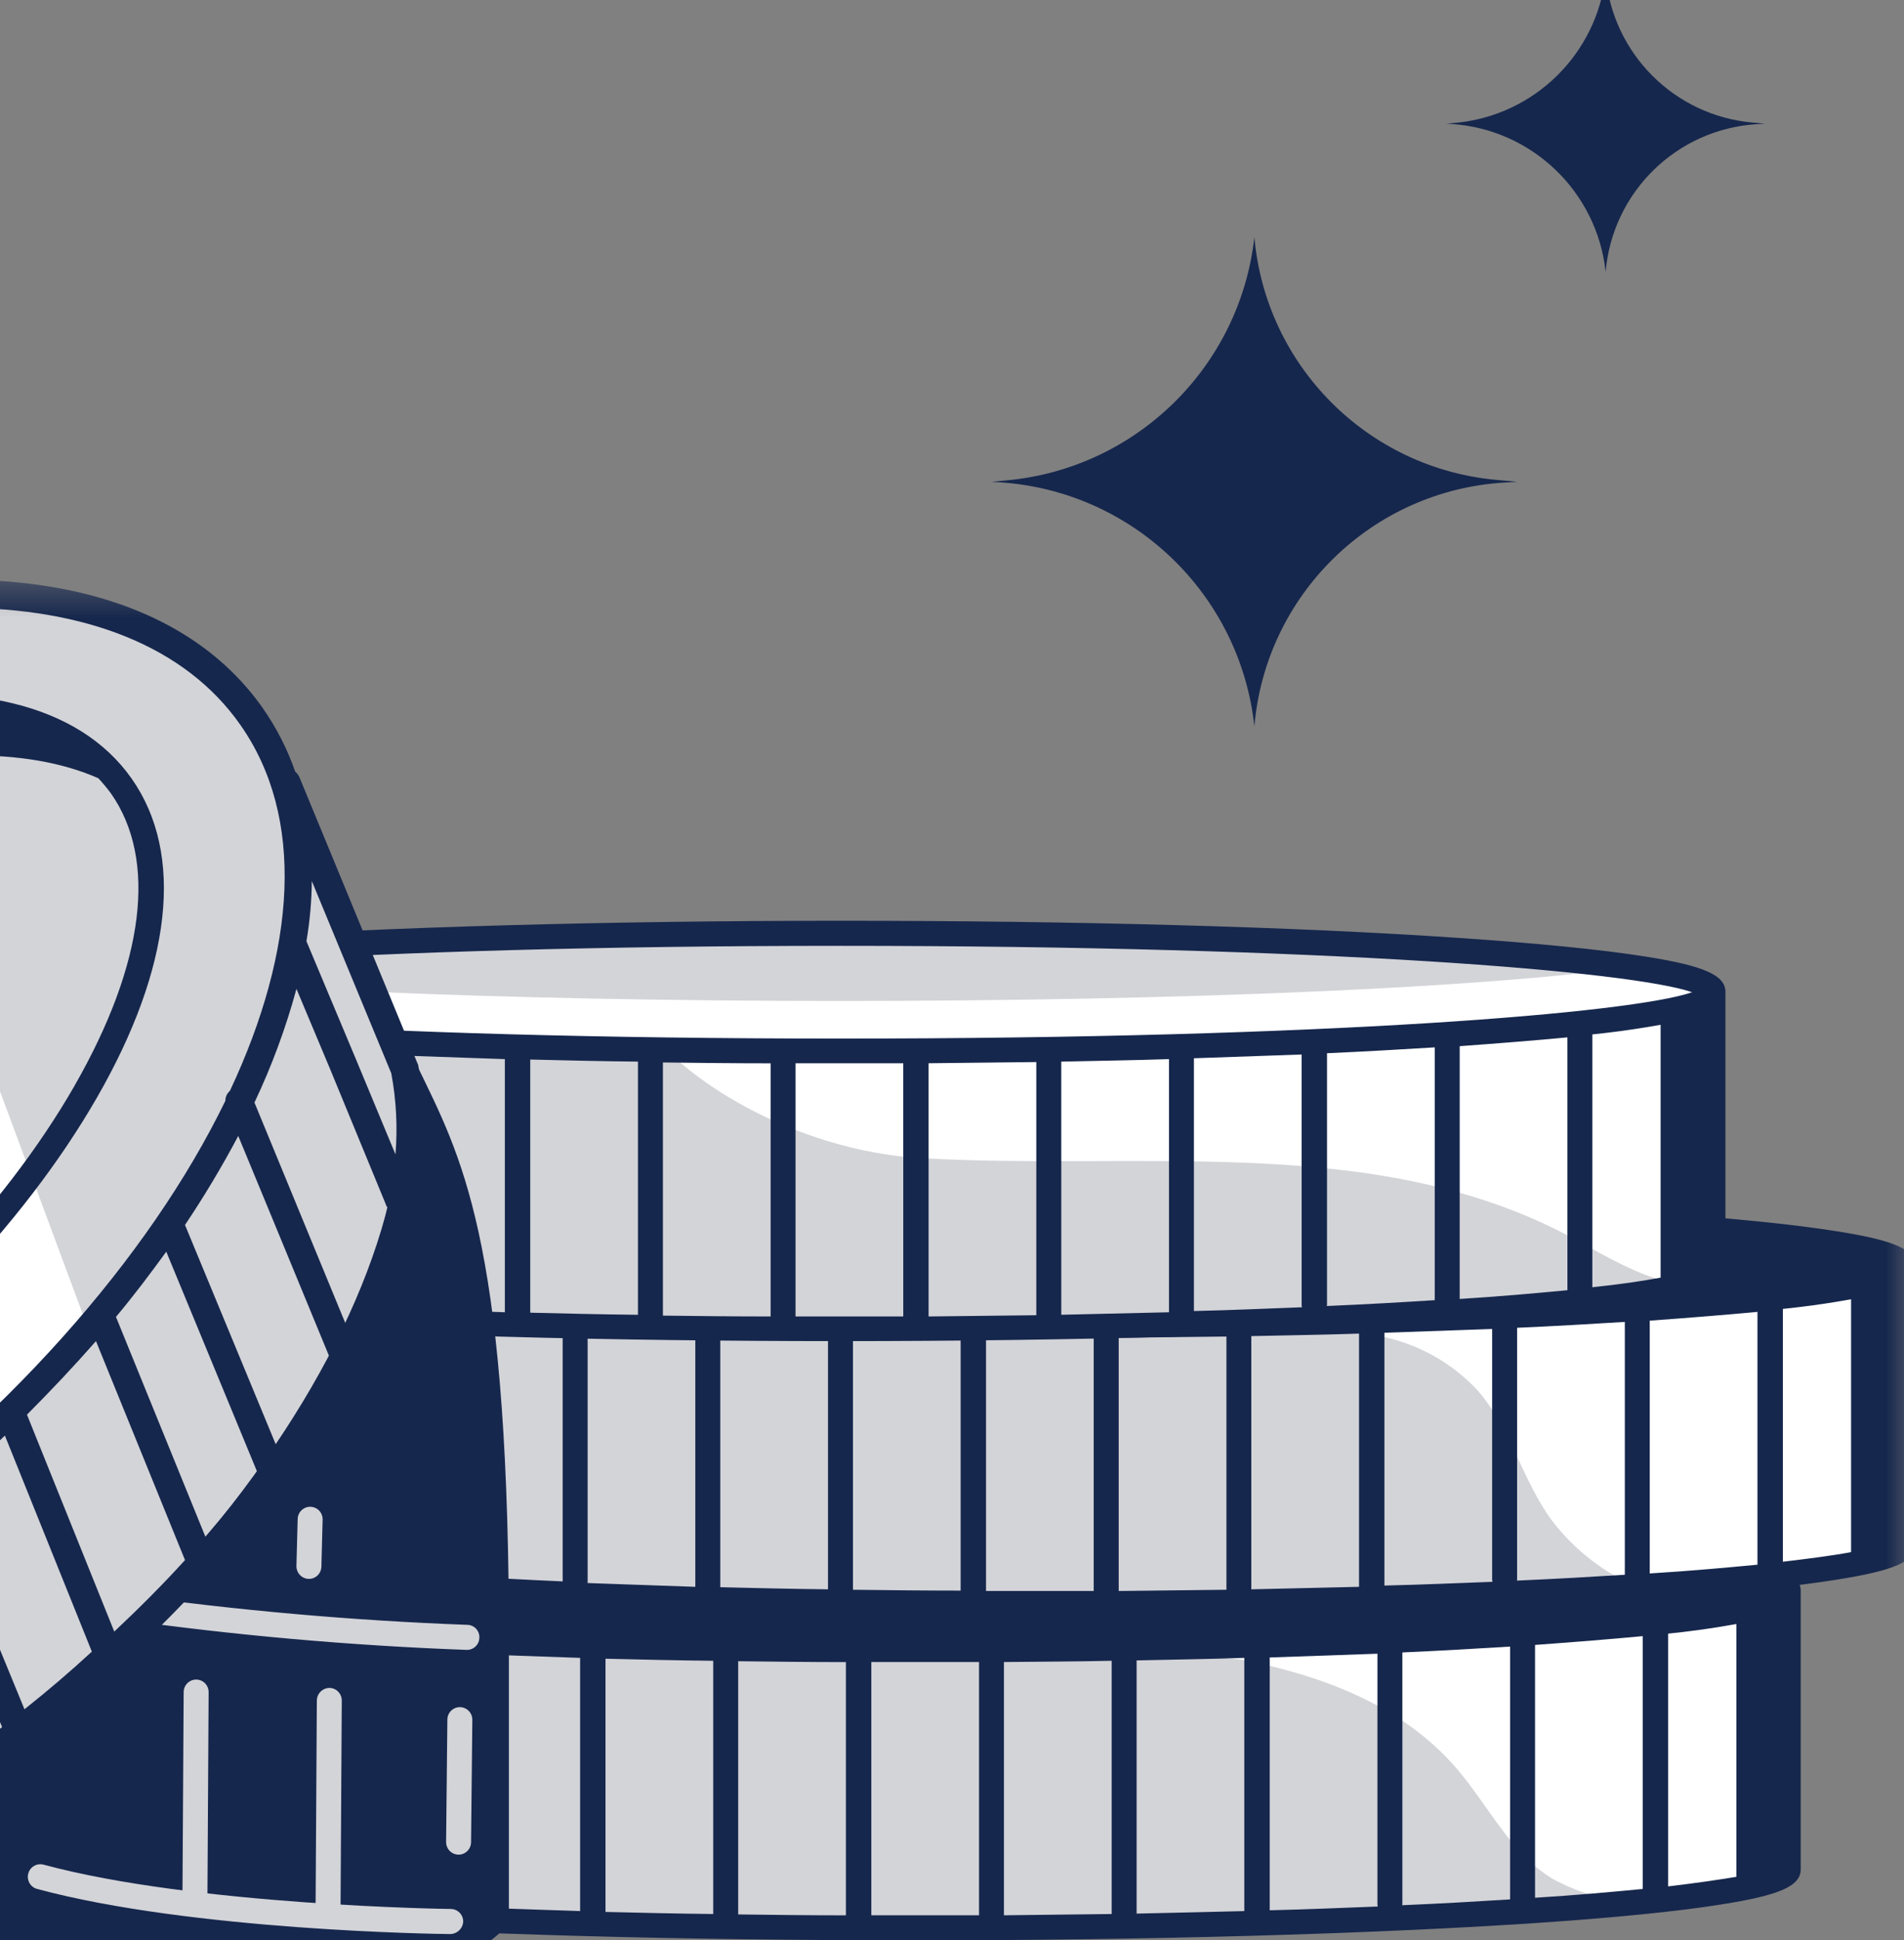 <svg width="54" height="55" viewBox="0 0 54 55" fill="none" xmlns="http://www.w3.org/2000/svg">
<rect x="0" y="0" width="54" height="55" fill="#808080" stroke="none"/>
<g id="Money tree 1" clip-path="url(#clip0_4116_90612)">
<g id="Group">
<g id="Group_2">
<g id="Clip path group">
<mask id="mask0_4116_90612" style="mask-type:luminance" maskUnits="userSpaceOnUse" x="-34" y="16" width="89" height="43">
<g id="clip-path-id-viewbox-item-0">
<path id="Vector" d="M54.337 16.433H-33.711V58.9H54.337V16.433Z" fill="white"/>
</g>
</mask>
<g mask="url(#mask0_4116_90612)">
<g id="Group_3">
<g id="Layer 2">
<g id="coins-i0">
<path id="Vector_2" d="M50.716 45.099V52.988C50.716 52.988 50.551 53.971 37.931 54.528C25.31 55.084 18.847 54.635 18.847 54.635L7.748 54.031C7.748 54.031 1.65 53.829 1.237 53C0.824 52.171 1.378 45.442 1.378 45.442L14.306 45.395H39.146L50.716 45.099Z" fill="#D3D4D8"/>
<path id="Vector_3" d="M33.153 45.373C32.504 45.574 31.938 45.87 32.363 46.439C32.787 47.007 34.604 46.936 35.253 47.055C37.505 47.505 39.759 48.334 41.303 50.122C42.212 51.177 42.838 52.527 44.016 53.249C44.712 53.633 45.479 53.867 46.269 53.936C50.645 53.451 50.728 52.977 50.728 52.977V45.088L39.157 45.361H33.153V45.373Z" fill="white"/>
<path id="Vector_4" d="M48.83 44.105C47.568 43.904 45.775 43.727 43.499 43.572C38.816 43.253 32.6 43.087 25.983 43.087C19.366 43.087 13.15 43.264 8.468 43.572C6.179 43.727 4.387 43.904 3.136 44.105C1.485 44.366 0.896 44.627 0.896 45.1V52.989C0.896 53.463 1.485 53.723 3.136 53.984C4.398 54.185 6.191 54.363 8.468 54.517C13.15 54.837 19.366 55.003 25.983 55.003C32.6 55.003 38.816 54.825 43.499 54.517C45.787 54.363 47.58 54.185 48.83 53.984C50.481 53.724 51.071 53.463 51.071 52.989V45.1C51.071 44.627 50.481 44.366 48.83 44.105ZM12.69 46.865V54.043C11.594 53.996 10.579 53.937 9.635 53.889V46.723C10.603 46.77 11.629 46.818 12.69 46.865ZM13.398 46.89C14.389 46.925 15.403 46.961 16.453 46.996V54.174C15.38 54.139 14.365 54.103 13.398 54.068V46.89ZM17.173 47.02C18.164 47.044 19.19 47.068 20.228 47.079V54.257C19.167 54.245 18.152 54.222 17.173 54.198V47.02ZM20.936 47.091C21.939 47.103 22.965 47.116 23.991 47.116V54.294C22.941 54.294 21.915 54.282 20.936 54.269V47.091ZM31.528 47.079V54.257L28.473 54.293V47.114C29.51 47.102 30.524 47.102 31.527 47.078L31.528 47.079ZM32.236 47.068C33.273 47.043 34.3 47.032 35.29 46.996V54.174C34.312 54.199 33.297 54.221 32.236 54.245V47.068ZM36.011 46.985C37.061 46.949 38.087 46.913 39.066 46.878V53.973C39.064 53.997 39.068 54.022 39.078 54.044C38.11 54.08 37.084 54.127 36.011 54.151V46.985ZM39.773 53.973V46.842C40.847 46.794 41.873 46.735 42.828 46.676V53.843C41.885 53.902 40.87 53.961 39.761 54.008C39.766 54.004 39.769 53.998 39.771 53.991C39.772 53.985 39.773 53.979 39.772 53.972L39.773 53.973ZM43.536 46.629C44.681 46.546 45.706 46.463 46.591 46.38V53.547C45.718 53.63 44.691 53.725 43.536 53.796V46.629ZM1.594 45.764C1.771 45.824 1.995 45.883 2.255 45.942V53.109C2.024 53.068 1.801 52.992 1.594 52.884V45.764ZM2.962 53.239V46.072C3.016 46.086 3.072 46.094 3.128 46.096C3.694 46.191 4.378 46.274 5.168 46.357V53.524C4.269 53.428 3.526 53.333 2.96 53.238L2.962 53.239ZM5.876 53.594V46.427C6.655 46.498 7.515 46.569 8.457 46.629C8.611 46.641 8.764 46.653 8.93 46.664V53.831C7.783 53.758 6.757 53.676 5.873 53.593L5.876 53.594ZM24.712 54.293V47.114H27.767V54.292H24.71L24.712 54.293ZM47.311 53.476V46.309C47.889 46.25 48.396 46.179 48.833 46.107C48.974 46.083 49.116 46.06 49.246 46.036V53.203C48.747 53.285 48.099 53.38 47.308 53.475L47.311 53.476Z" fill="#16274D"/>
<path id="Vector_5" d="M53.974 35.897V43.785C53.974 43.785 53.808 44.769 41.188 45.326C28.567 45.884 22.104 45.433 22.104 45.433L11.005 44.829C11.005 44.829 4.906 44.628 4.494 43.798C4.081 42.969 4.635 36.24 4.635 36.24L17.562 36.193H42.414L53.974 35.897Z" fill="#D3D4D8"/>
<path id="Vector_6" d="M53.974 43.785V35.897L42.403 36.169H36.541C36.407 36.267 36.316 36.413 36.288 36.577C36.259 36.74 36.295 36.908 36.388 37.046C36.895 37.829 38.475 37.709 39.242 37.898C40.258 38.118 41.184 38.642 41.897 39.403C42.84 40.469 43.171 41.961 44.02 43.11C44.66 43.945 45.506 44.597 46.473 45.005C53.856 44.472 53.974 43.785 53.974 43.785Z" fill="white"/>
<path id="Vector_7" d="M52.086 34.902C50.824 34.7 49.031 34.523 46.754 34.369C42.072 34.049 35.856 33.883 29.239 33.883C22.622 33.883 16.406 34.061 11.724 34.369C9.434 34.523 7.642 34.7 6.392 34.902C4.741 35.162 4.151 35.423 4.151 35.897V43.785C4.151 44.259 4.741 44.519 6.392 44.78C7.654 44.982 9.447 45.159 11.724 45.313C16.406 45.633 22.622 45.799 29.239 45.799C35.856 45.799 42.072 45.621 46.754 45.313C49.043 45.159 50.836 44.982 52.086 44.78C53.737 44.52 54.327 44.259 54.327 43.785V35.897C54.327 35.423 53.737 35.162 52.086 34.902ZM15.958 37.662V44.828C14.862 44.781 13.847 44.722 12.903 44.674V37.508C13.858 37.566 14.885 37.615 15.958 37.662ZM16.666 37.697C17.656 37.733 18.671 37.768 19.72 37.804V44.982C18.647 44.946 17.633 44.91 16.666 44.875V37.697ZM20.428 37.815C21.419 37.84 22.445 37.863 23.483 37.875V45.053C22.422 45.041 21.407 45.017 20.428 44.993V37.815ZM24.191 37.887C25.193 37.898 26.219 37.911 27.245 37.911V45.089C26.196 45.089 25.17 45.077 24.191 45.065V37.887ZM34.783 37.887V45.065C33.792 45.076 32.777 45.089 31.728 45.1V37.922C32.766 37.91 33.78 37.898 34.783 37.887ZM35.489 37.875C36.527 37.85 37.553 37.839 38.544 37.804V44.982C37.565 45.006 36.551 45.029 35.489 45.053V37.875ZM39.264 37.78C40.314 37.745 41.34 37.709 42.319 37.673V44.768C42.317 44.793 42.321 44.817 42.331 44.84C41.364 44.875 40.337 44.922 39.264 44.946V37.779V37.78ZM43.027 44.768V37.639C44.1 37.592 45.126 37.532 46.082 37.473V44.64C45.138 44.699 44.124 44.758 43.015 44.806C43.027 44.804 43.027 44.781 43.027 44.768ZM46.789 37.437C47.934 37.354 48.96 37.271 49.844 37.188V44.355C48.972 44.437 47.945 44.532 46.789 44.603V37.437ZM4.847 36.56C5.024 36.619 5.249 36.678 5.508 36.737V43.904C5.278 43.864 5.055 43.788 4.847 43.679V36.56ZM6.216 44.034V36.867C6.27 36.881 6.325 36.889 6.381 36.892C6.947 36.986 7.631 37.069 8.421 37.152V44.319C7.524 44.235 6.793 44.141 6.215 44.034H6.216ZM9.129 44.401V37.234C9.909 37.306 10.769 37.376 11.711 37.436C11.864 37.448 12.018 37.46 12.183 37.471V44.638C11.039 44.555 10.013 44.484 9.129 44.401L9.129 44.401ZM27.965 45.1V37.922H31.019V45.099H27.965L27.965 45.1ZM50.565 44.271V37.104C51.143 37.044 51.65 36.974 52.086 36.902C52.228 36.878 52.369 36.855 52.499 36.831V43.998C52.003 44.093 51.354 44.176 50.564 44.271L50.565 44.271Z" fill="#16274D"/>
<path id="Vector_8" d="M48.583 28.127V36.015C48.583 36.015 48.417 36.999 35.797 37.556C23.176 38.114 16.713 37.663 16.713 37.663L5.614 37.059C5.614 37.059 -0.484 36.858 -0.897 36.028C-1.31 35.199 -0.756 28.47 -0.756 28.47L12.172 28.423H37.011L48.583 28.127Z" fill="#D3D4D8"/>
<path id="Vector_9" d="M10.977 56.542C3.027 59.397 -13.497 59.302 -21.824 58.13C-23.275 57.928 -24.856 57.585 -25.729 56.412C-26.295 55.666 -26.459 54.694 -26.53 53.759C-26.979 47.505 -23.476 41.7 -19.666 36.726C-16.965 33.184 -14.015 29.797 -10.525 27.037C-9.003 25.84 -7.34 24.739 -5.453 24.301C-2.976 23.732 -0.405 24.36 2.06 24.976C2.933 25.201 3.841 25.426 4.561 25.983C6.283 27.309 7.002 28.282 9.149 28.991C10.447 29.417 11.201 28.944 11.826 30.199C13.077 32.781 14.374 35.056 14.433 45.858V54.529C14.433 54.565 13.455 55.654 10.977 56.542Z" fill="#16274D"/>
<path id="Vector_10" d="M17.854 28.399C18.998 30.579 22.631 32.628 26.11 32.829C32.279 33.185 38.849 32.13 44.345 34.961C45.254 35.435 46.127 36.004 47.117 36.288C47.282 36.335 47.459 36.371 47.624 36.406C48.544 36.17 48.58 36.004 48.58 36.004V28.115L37.008 28.387H17.854V28.399Z" fill="white"/>
<path id="Vector_11" d="M23.835 29.797C37.501 29.797 48.58 29.049 48.58 28.127C48.58 27.204 37.501 26.456 23.835 26.456C10.168 26.456 -0.911 27.204 -0.911 28.127C-0.911 29.049 10.168 29.797 23.835 29.797Z" fill="white"/>
<path id="Vector_12" d="M1.448 27.416C5.412 27.984 13.939 28.375 23.835 28.375C33.731 28.375 42.259 27.984 46.222 27.416C42.259 26.847 33.731 26.456 23.835 26.456C13.939 26.456 5.411 26.848 1.448 27.416Z" fill="#D3D4D8"/>
<path id="Vector_13" d="M13.243 46.77C9.935 46.648 6.636 46.356 3.358 45.894C3.266 45.88 3.183 45.829 3.128 45.754C3.073 45.678 3.05 45.584 3.064 45.491C3.078 45.398 3.128 45.315 3.203 45.26C3.278 45.204 3.372 45.181 3.465 45.195C6.711 45.649 9.979 45.938 13.255 46.06C13.301 46.06 13.347 46.071 13.39 46.09C13.432 46.109 13.471 46.136 13.503 46.17C13.534 46.205 13.559 46.245 13.575 46.289C13.591 46.333 13.598 46.38 13.595 46.426C13.593 46.519 13.555 46.606 13.489 46.67C13.423 46.735 13.334 46.77 13.243 46.77Z" fill="#D3D4D8"/>
<path id="Vector_14" d="M12.772 54.825C12.465 54.825 5.435 54.73 1.048 53.545C0.957 53.52 0.881 53.459 0.835 53.377C0.789 53.295 0.777 53.198 0.802 53.108C0.827 53.017 0.886 52.94 0.968 52.893C1.049 52.846 1.146 52.834 1.236 52.858C5.541 54.019 12.713 54.114 12.784 54.114C12.877 54.114 12.967 54.152 13.033 54.218C13.1 54.285 13.137 54.375 13.137 54.469C13.133 54.564 13.092 54.653 13.024 54.719C12.956 54.785 12.866 54.823 12.772 54.825Z" fill="#D3D4D8"/>
<path id="Vector_15" d="M9.304 54.516C9.21 54.516 9.12 54.478 9.054 54.412C8.988 54.345 8.95 54.255 8.95 54.161L8.986 48.203C8.988 48.109 9.026 48.02 9.092 47.954C9.158 47.888 9.246 47.85 9.339 47.848C9.433 47.848 9.523 47.885 9.589 47.952C9.656 48.019 9.693 48.109 9.693 48.203L9.658 54.161C9.658 54.255 9.62 54.345 9.554 54.412C9.488 54.478 9.398 54.516 9.304 54.516Z" fill="#D3D4D8"/>
<path id="Vector_16" d="M5.528 54.28C5.434 54.279 5.344 54.242 5.278 54.175C5.211 54.109 5.174 54.019 5.174 53.924L5.209 47.966C5.209 47.872 5.246 47.782 5.313 47.715C5.379 47.648 5.469 47.611 5.563 47.611C5.657 47.611 5.747 47.648 5.813 47.715C5.88 47.782 5.917 47.872 5.917 47.966L5.882 53.924C5.881 54.019 5.844 54.109 5.778 54.175C5.711 54.242 5.622 54.279 5.528 54.28Z" fill="#D3D4D8"/>
<path id="Vector_17" d="M13.006 52.574C12.912 52.574 12.823 52.537 12.756 52.47C12.69 52.404 12.653 52.313 12.652 52.219L12.688 48.748C12.688 48.654 12.725 48.564 12.791 48.497C12.858 48.431 12.948 48.393 13.042 48.393C13.135 48.393 13.225 48.431 13.292 48.497C13.358 48.564 13.396 48.654 13.396 48.748L13.36 52.219C13.36 52.313 13.322 52.404 13.256 52.47C13.19 52.537 13.1 52.574 13.006 52.574Z" fill="#D3D4D8"/>
<path id="Vector_18" d="M46.694 27.12C45.432 26.918 43.639 26.741 41.363 26.587C36.68 26.267 30.465 26.101 23.848 26.101C17.231 26.101 11.014 26.279 6.332 26.587C4.042 26.741 2.251 26.918 1.001 27.12C-0.651 27.38 -1.24 27.641 -1.24 28.115V36.003C-1.24 36.477 -0.65 36.737 1.001 36.998C2.263 37.2 4.056 37.377 6.332 37.531C11.014 37.851 17.231 38.017 23.848 38.017C30.465 38.017 36.68 37.839 41.363 37.531C43.651 37.377 45.444 37.2 46.694 36.998C48.346 36.738 48.935 36.477 48.935 36.003V28.115C48.935 27.653 48.346 27.38 46.694 27.12ZM23.836 26.812C37.659 26.812 46.27 27.534 47.992 28.127C46.27 28.719 37.659 29.441 23.836 29.441C10.012 29.441 1.402 28.719 -0.321 28.127C1.402 27.534 10.012 26.812 23.836 26.812ZM29.391 30.106V37.283C28.4 37.294 27.386 37.307 26.336 37.318V30.14L29.391 30.106ZM30.099 30.094C31.137 30.069 32.163 30.058 33.154 30.023V37.199C32.175 37.223 31.16 37.246 30.099 37.27V30.094ZM33.861 29.999C34.911 29.963 35.937 29.928 36.916 29.892V36.986C36.914 37.011 36.918 37.035 36.928 37.057C35.961 37.093 34.935 37.14 33.861 37.164V29.999ZM37.636 36.987V29.856C38.71 29.808 39.736 29.749 40.691 29.69V36.856C39.748 36.916 38.733 36.975 37.624 37.022C37.633 37.012 37.637 36.999 37.636 36.986L37.636 36.987ZM41.399 29.656C42.544 29.573 43.569 29.49 44.454 29.407V36.574C43.581 36.656 42.554 36.751 41.399 36.822V29.656ZM10.555 29.892V37.069C9.459 37.022 8.444 36.963 7.5 36.915V29.749C8.467 29.785 9.493 29.844 10.554 29.891L10.555 29.892ZM11.263 29.917C12.254 29.952 13.268 29.988 14.318 30.023V37.199C13.245 37.163 12.23 37.128 11.263 37.092V29.917ZM15.038 30.035C16.029 30.06 17.055 30.083 18.093 30.094V37.271C17.032 37.259 16.017 37.235 15.038 37.211V30.035ZM18.801 30.118C19.803 30.13 20.829 30.142 21.856 30.142V37.318C20.806 37.318 19.78 37.306 18.801 37.294V30.118ZM-0.543 28.78C-0.366 28.839 -0.142 28.898 0.118 28.957V36.123C-0.113 36.082 -0.336 36.006 -0.543 35.898V28.78ZM0.825 36.264V29.098C0.879 29.112 0.935 29.12 0.991 29.122C1.557 29.217 2.241 29.3 3.031 29.383V36.55C2.133 36.453 1.39 36.359 0.824 36.264L0.825 36.264ZM3.739 36.62V29.453C4.518 29.524 5.378 29.595 6.321 29.655C6.474 29.666 6.627 29.679 6.792 29.69V36.856C5.648 36.785 4.622 36.702 3.737 36.619L3.739 36.62ZM22.563 37.319V30.14H25.618V37.318H22.562L22.563 37.319ZM45.161 36.49V29.323C45.739 29.264 46.246 29.192 46.682 29.121C46.824 29.097 46.965 29.074 47.097 29.05V36.217C46.6 36.311 45.963 36.406 45.161 36.49Z" fill="#16274D"/>
<path id="Vector_19" d="M8.761 44.757C8.714 44.757 8.667 44.747 8.624 44.728C8.58 44.709 8.541 44.682 8.508 44.648C8.475 44.614 8.449 44.574 8.432 44.529C8.415 44.485 8.406 44.438 8.407 44.39L8.443 43.052C8.447 42.958 8.488 42.87 8.557 42.807C8.625 42.744 8.716 42.71 8.809 42.713C8.902 42.717 8.99 42.756 9.054 42.824C9.118 42.892 9.152 42.983 9.15 43.076L9.115 44.415C9.112 44.507 9.073 44.594 9.007 44.658C8.941 44.722 8.853 44.758 8.761 44.757Z" fill="#D3D4D8"/>
<path id="Vector_20" d="M10.083 26.681C9.458 25.793 9.187 24.502 8.397 23.767C8.276 22.525 7.842 21.335 7.135 20.309C3.113 14.564 -8.918 16.104 -19.723 23.744C-30.527 31.384 -36.035 42.234 -32.001 47.979C-31.858 48.184 -31.704 48.382 -31.541 48.571C-31.044 50.625 -30.202 52.58 -29.052 54.351C-25.03 60.096 -12.999 58.556 -2.195 50.916C8.609 43.276 14.106 32.426 10.083 26.681Z" fill="#D3D4D8"/>
<path id="Vector_21" d="M2.5 37.662L-5.095 17.229C-9.187 17.988 -13.777 19.846 -18.224 22.737L-9.236 47.126C-7.829 46.34 -6.463 45.483 -5.144 44.556C-2.334 42.569 0.232 40.255 2.5 37.662Z" fill="white"/>
<path id="Vector_22" d="M-23.382 47.766C-22.376 47.76 -21.373 47.66 -20.386 47.469C-16.281 46.723 -11.622 44.615 -7.258 41.523C-2.893 38.444 0.657 34.748 2.744 31.123C4.879 27.416 5.233 24.206 3.735 22.073C2.237 19.941 -0.888 19.195 -5.087 19.965C-9.192 20.711 -13.851 22.82 -18.216 25.911C-22.58 28.991 -26.13 32.686 -28.218 36.311C-30.353 40.018 -30.706 43.228 -29.209 45.361C-28.1 46.936 -26.083 47.766 -23.382 47.766ZM2.12 30.768C0.091 34.31 -3.389 37.922 -7.67 40.944C-11.952 43.965 -16.505 46.036 -20.515 46.77C-23.901 47.386 -26.519 46.984 -28.017 45.633C-29.763 41.239 -24.962 33.469 -16.635 27.582C-9.216 22.335 -1.337 20.238 2.791 22.062C2.921 22.204 3.039 22.346 3.145 22.489C4.467 24.372 4.101 27.309 2.119 30.768L2.12 30.768Z" fill="#16274D"/>
<path id="Vector_23" d="M11.864 30.212C11.861 30.186 11.853 30.162 11.839 30.14L8.49 22.027C8.462 21.968 8.422 21.916 8.372 21.873C8.149 21.233 7.84 20.627 7.452 20.072C5.412 17.17 1.425 15.938 -3.8 16.613C-8.931 17.277 -14.675 19.693 -19.947 23.424C-25.232 27.156 -29.43 31.763 -31.778 36.395C-33.994 40.765 -34.314 44.674 -32.745 47.541L-28.805 55.465C-28.781 55.514 -28.749 55.557 -28.711 55.596C-26.811 57.195 -24.076 57.965 -20.868 57.965C-20.137 57.965 -19.37 57.917 -18.592 57.846C-18.567 57.846 -18.544 57.858 -18.509 57.858C-18.456 57.858 -18.404 57.846 -18.356 57.823H-18.344C-13.532 57.278 -7.964 55.24 -2.657 51.841C2.073 48.82 6.119 44.995 8.749 41.074C11.368 37.141 12.477 33.291 11.864 30.212ZM11.216 32.723L10.083 29.998L8.691 26.681C8.787 26.118 8.838 25.547 8.844 24.976L11.097 30.424C11.239 31.181 11.279 31.955 11.216 32.723ZM9.824 37.58L8.515 34.405L7.217 31.254C7.708 30.218 8.107 29.139 8.408 28.032L9.363 30.307L10.944 34.144C10.952 34.176 10.968 34.204 10.991 34.227C10.729 35.385 10.337 36.51 9.823 37.579L9.824 37.58ZM-31.082 36.762C-28.792 32.237 -24.676 27.736 -19.499 24.076C-13.165 19.599 -6.394 17.229 -1.146 17.229C2.392 17.229 5.247 18.307 6.815 20.546C8.656 23.163 8.408 26.907 6.521 30.922C6.48 30.957 6.448 31.001 6.425 31.05C6.403 31.099 6.391 31.152 6.391 31.206C4.244 35.624 0.128 40.339 -5.369 44.224C-15.984 51.734 -27.779 53.309 -31.683 47.754C-31.813 47.564 -31.931 47.375 -32.037 47.185L-32.108 47.043C-32.119 47.017 -32.135 46.993 -32.155 46.972C-33.488 44.366 -33.122 40.777 -31.082 36.762ZM5.825 43.561L3.289 37.33C3.796 36.726 4.268 36.098 4.716 35.482L7.299 41.736C6.839 42.352 6.345 42.956 5.825 43.561V43.561ZM0.694 48.453L-1.783 42.424C-1.123 41.856 -0.474 41.287 0.139 40.695L2.605 46.819C2.003 47.375 1.366 47.919 0.694 48.453V48.453ZM-1.854 50.348L-4.272 44.45C-4.272 44.438 -4.284 44.425 -4.296 44.414C-3.647 43.94 -3.022 43.455 -2.409 42.957L0.056 48.95V48.962C-0.557 49.436 -1.193 49.898 -1.854 50.348V50.348ZM-6.985 53.392L-9.344 47.635C-8.719 47.292 -8.093 46.936 -7.468 46.557L-5.05 52.373C-5.699 52.717 -6.348 53.06 -6.985 53.392ZM-9.779 54.671L-12.15 49.033C-11.443 48.713 -10.747 48.37 -10.051 48.014L-7.692 53.747C-8.388 54.067 -9.084 54.387 -9.779 54.671ZM-12.575 55.702L-14.91 50.146C-14.238 49.909 -13.554 49.637 -12.87 49.341L-10.511 54.967C-11.196 55.24 -11.891 55.488 -12.575 55.702H-12.575ZM-15.335 56.484L-17.625 51C-16.976 50.834 -16.315 50.633 -15.655 50.408L-13.331 55.951C-14.003 56.14 -14.675 56.329 -15.335 56.483L-15.335 56.484ZM-23.663 56.934L-25.963 51.71C-25.431 51.784 -24.895 51.828 -24.359 51.84L-22.153 57.111C-22.659 57.077 -23.163 57.018 -23.663 56.934ZM-26.187 56.2L-28.487 51.07C-27.965 51.265 -27.428 51.419 -26.883 51.532L-24.606 56.72C-25.148 56.595 -25.677 56.42 -26.187 56.199V56.2ZM-30.704 49.886C-30.345 50.15 -29.966 50.388 -29.572 50.596L-27.307 55.619C-27.596 55.442 -27.872 55.244 -28.132 55.026L-30.704 49.886ZM-21.28 57.158L-23.497 51.852C-22.801 51.84 -22.093 51.792 -21.35 51.71L-19.097 57.087C-19.853 57.147 -20.584 57.17 -21.28 57.158ZM-18.272 56.992L-20.525 51.591C-19.818 51.485 -19.11 51.343 -18.39 51.175L-16.102 56.636C-16.621 56.742 -17.14 56.837 -17.659 56.908C-17.872 56.945 -18.072 56.969 -18.272 56.992ZM-3.092 51.166C-3.517 51.438 -3.953 51.699 -4.378 51.959L-6.796 46.12C-6.171 45.717 -5.546 45.302 -4.932 44.876L-2.502 50.787C-2.703 50.916 -2.904 51.047 -3.092 51.166ZM3.24 46.249L0.765 40.102C1.449 39.415 2.109 38.716 2.722 38.017L5.247 44.224C4.622 44.911 3.949 45.586 3.242 46.249H3.24ZM7.84 40.99L5.247 34.724C5.793 33.91 6.297 33.068 6.757 32.201L7.795 34.712L9.364 38.515C8.915 39.332 8.408 40.161 7.842 40.99H7.84Z" fill="#16274D"/>
</g>
</g>
</g>
</g>
</g>
</g>
</g>
<path id="Rectangle 205739" d="M28.554 13.617C32.233 13.275 35.166 10.396 35.576 6.724C35.898 10.374 38.788 13.271 42.437 13.603L43.029 13.657L42.653 13.68C38.907 13.911 35.896 16.851 35.576 20.59C35.169 16.829 32.114 13.908 28.339 13.671L28.123 13.657L28.554 13.617Z" fill="#16274D"/>
<path id="Rectangle 205740" d="M41.285 3.482C43.513 3.275 45.29 1.531 45.538 -0.694C45.733 1.518 47.483 3.272 49.694 3.473L50.053 3.506L49.824 3.52C47.555 3.66 45.732 5.441 45.538 7.705C45.291 5.428 43.441 3.658 41.154 3.514L41.023 3.506L41.285 3.482Z" fill="#16274D"/>
</g>
<defs>
<clipPath id="clip0_4116_90612">
<rect width="54" height="55" fill="white"/>
</clipPath>
</defs>
</svg>
